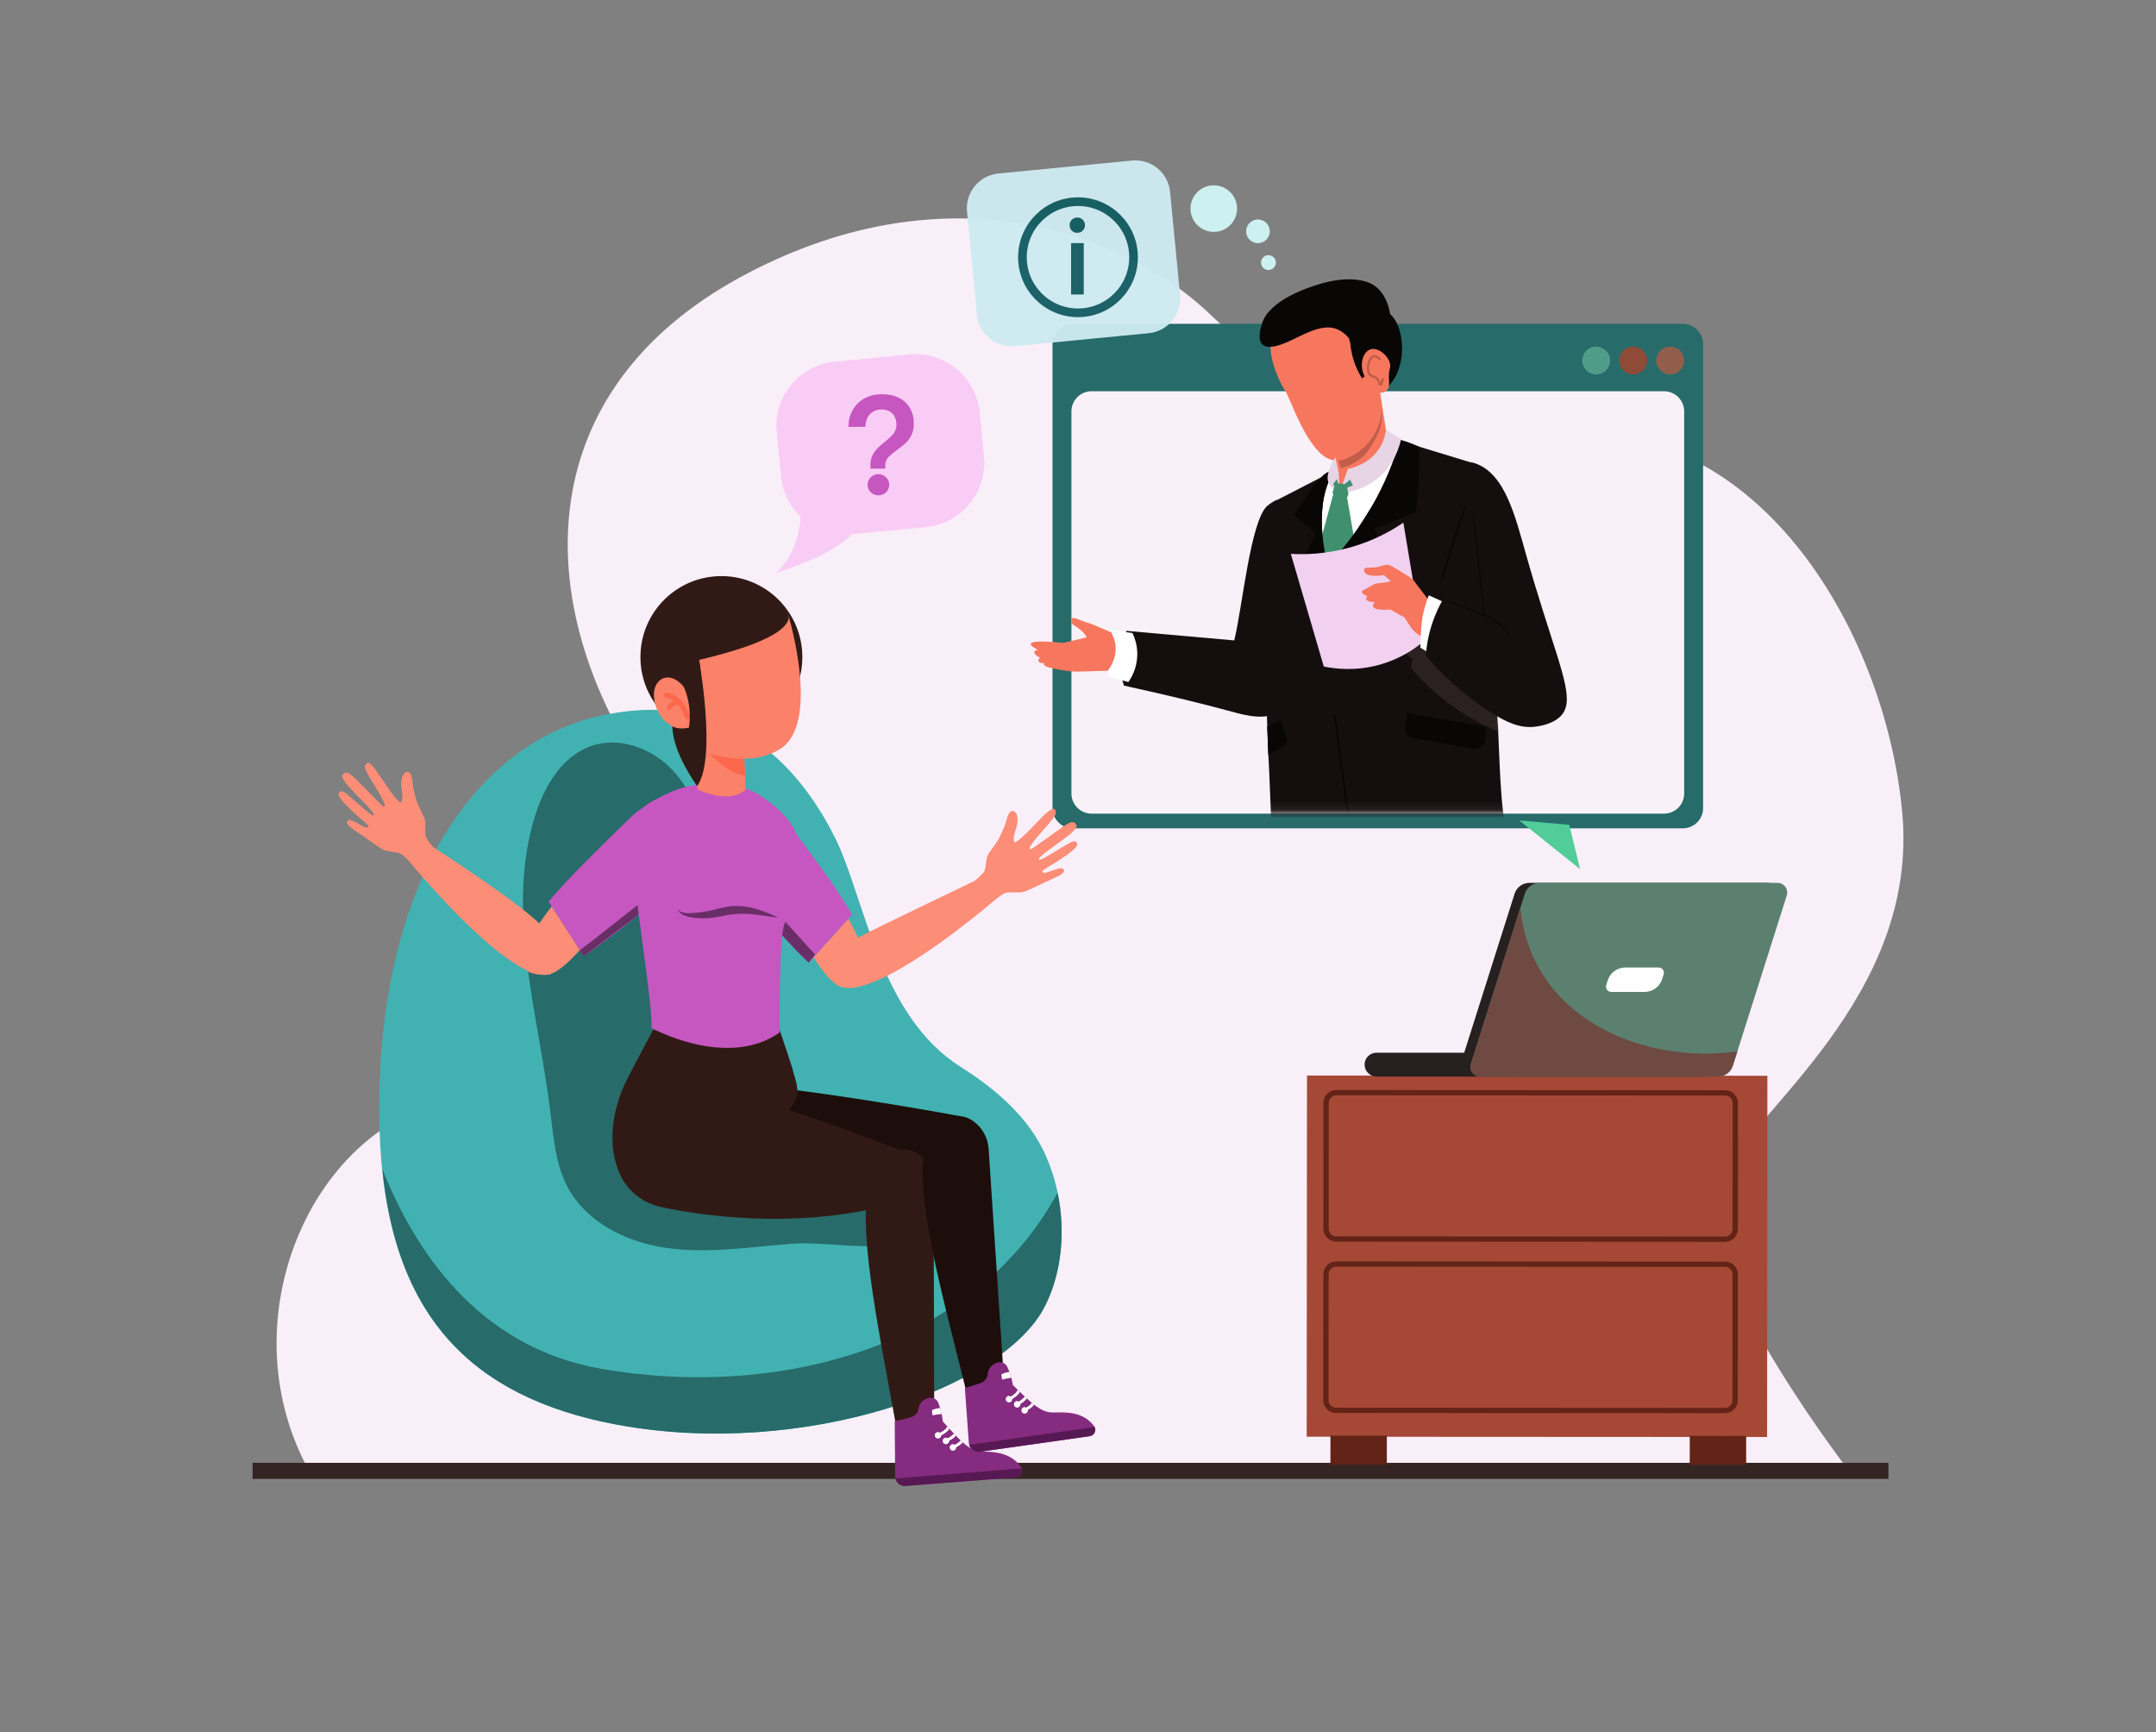 <svg
  width="249"
  height="200"
  viewBox="0 0 249 200"
  fill="none"
  xmlns="http://www.w3.org/2000/svg"
>
<rect x="0" y="0" width="249" height="200" fill="#808080" stroke="none"/>
<mask
    id="mask0_1141_7856"
    style="mask-type:luminance"
    maskUnits="userSpaceOnUse"
    x="0"
    y="0"
    width="249"
    height="200"
  >
<path d="M248.316 0H0.684V200H248.316V0Z" fill="white" />
</mask>
<g mask="url(#mask0_1141_7856)">
<path
      d="M35.279 169.059H212.952C212.952 169.059 194.354 144.713 198.283 136.612C202.212 128.511 221.668 115.116 219.691 93.813C217.715 72.51 202.569 47.156 178.565 50.285C154.561 53.414 148.489 44.284 139.178 35.754C129.866 27.224 109.863 19.23 86.311 31.575C62.76 43.92 61.402 66.037 71.618 84.661C81.834 103.286 72.333 125.317 54.758 126.603C37.184 127.889 26.015 150.993 35.279 169.059Z"
      fill="#F9EFF9"
    />
<path d="M218.098 170.769H29.168V168.916H218.098V170.769Z" fill="#342522" />
<path
      d="M123.893 37.392H194.358C195.648 37.392 196.693 38.438 196.693 39.727V93.312C196.693 94.601 195.648 95.646 194.358 95.646H123.893C122.603 95.646 121.558 94.601 121.558 93.312V39.727C121.558 38.438 122.603 37.392 123.893 37.392Z"
      fill="#276B6A"
    />
<path
      d="M175.465 94.736L182.487 100.364L181.236 95.243L175.465 94.736Z"
      fill="#52CC99"
    />
<path
      d="M126.076 45.177H192.176C193.469 45.177 194.51 46.218 194.51 47.511V91.619C194.51 92.913 193.469 93.954 192.176 93.954H126.076C124.782 93.954 123.741 92.913 123.741 91.619V47.511C123.741 46.218 124.782 45.177 126.076 45.177Z"
      fill="#F8F1F7"
    />
<g opacity="0.517">
<path
        d="M194.51 41.631C194.51 42.52 193.789 43.241 192.9 43.241H192.9C192.01 43.241 191.289 42.52 191.289 41.631C191.289 40.742 192.01 40.021 192.9 40.021C193.789 40.021 194.51 40.742 194.51 41.631Z"
        fill="#F65231"
      />
</g>
<g opacity="0.483">
<path
        d="M190.233 41.631C190.233 42.52 189.512 43.241 188.623 43.241C187.733 43.241 187.012 42.52 187.012 41.631C187.012 40.742 187.733 40.021 188.623 40.021C189.512 40.021 190.233 40.742 190.233 41.631Z"
        fill="#FF2A00"
      />
</g>
<g opacity="0.517">
<path
        d="M185.956 41.631C185.956 42.52 185.235 43.241 184.346 43.241C183.456 43.241 182.736 42.52 182.736 41.631C182.736 40.742 183.456 40.021 184.346 40.021C185.235 40.021 185.956 40.742 185.956 41.631Z"
        fill="#73C8A5"
      />
</g>
<mask
      id="mask1_1141_7856"
      style="mask-type:luminance"
      maskUnits="userSpaceOnUse"
      x="92"
      y="26"
      width="112"
      height="68"
    >
<path
        d="M92.217 31.266L119.874 93.954H182.541L203.027 31.778L146.907 26.657L92.217 31.266Z"
        fill="white"
      />
</mask>
<g mask="url(#mask1_1141_7856)">
<path
        d="M154.305 53.412C154.361 53.896 154.425 54.385 154.494 54.88C154.521 55.065 154.545 55.248 154.574 55.431C154.655 55.976 154.742 56.51 154.829 57.035C154.97 57.169 156.37 58.466 158.187 58.014C159.518 57.682 160.564 56.541 160.912 55.05C160.885 54.861 160.265 50.931 160.236 50.744C160.19 50.443 159.432 45.597 159.382 45.301C159.254 45.323 159.122 45.351 158.997 45.377L158.993 45.378C158.85 45.406 158.712 45.43 158.57 45.458C157.828 45.6 157.091 45.745 156.35 45.888C155.505 46.049 154.664 46.212 153.82 46.377C153.861 48.589 154.01 50.938 154.305 53.412Z"
        fill="#F7775E"
      />
<path
        d="M154.837 54.077C155.932 53.773 157.322 53.151 158.136 51.85C159.24 50.083 159.886 49.062 159.458 46.774C159.456 46.775 154.603 48.494 153.789 48.77C154.124 50.956 154.216 51.664 154.837 54.077Z"
        fill="#C25D4A"
      />
<path
        d="M148.035 44.455C148.243 44.854 148.284 44.898 148.412 45.102C148.412 45.102 148.503 45.253 148.611 45.445C148.83 45.837 149.925 48.713 151.039 50.478C151.064 50.517 151.089 50.556 151.114 50.594C151.135 50.626 151.154 50.658 151.175 50.688C151.783 51.595 152.769 53.069 154.27 53.187C155.032 53.243 155.611 52.923 156.255 52.574C158.308 51.451 159.093 49.473 159.238 49.061C159.247 49.034 159.256 49.013 159.26 49C159.801 47.341 159.488 45.911 159.323 45.312C159.353 45.316 159.406 45.318 159.472 45.317C159.477 45.315 159.484 45.318 159.49 45.318C159.402 45.091 159.063 44.171 159.318 43.052C159.362 42.864 159.42 42.667 159.5 42.469C159.998 41.244 160.973 40.681 161.25 40.535C161.293 39.839 161.262 38.586 160.689 37.272C159.612 34.813 156.589 33.259 153.763 33.24C153.069 33.24 149.962 33.2 148.051 35.584C146.165 37.939 146.799 40.958 146.899 41.437C147.047 42.156 147.427 43.301 148.035 44.455Z"
        fill="#F7775E"
      />
<path
        d="M155.796 39.059C155.107 38.255 154.458 37.986 154.009 37.884C151.552 37.326 148.494 40.273 146.414 40.035C146.243 40.015 146.004 39.965 145.811 39.789C145.157 39.19 145.649 37.69 145.746 37.37C146.585 34.603 151.268 33.147 152.27 32.838C155.472 31.851 157.6 32.295 158.556 32.868C158.619 32.905 158.675 32.942 158.675 32.942C160.035 33.855 160.424 35.498 160.551 36.263C160.591 36.3 160.65 36.356 160.719 36.429C161.271 37.012 161.476 37.642 161.579 37.959C162.506 40.811 161.304 43.223 161.304 43.223C161.081 43.67 160.671 44.363 159.937 45.06C159.589 44.95 159.055 44.732 158.522 44.29C158.145 43.977 157.886 43.65 157.715 43.394C157.58 43.493 157.444 43.592 157.309 43.69C157.1 43.36 156.89 42.981 156.699 42.552C156.204 41.446 156.013 40.418 155.942 39.635"
        fill="#080706"
      />
<path
        d="M157.304 42.504C157.167 41.5 157.59 40.605 158.233 40.355C159.103 40.017 160.351 41.065 160.54 42.023C160.646 42.558 160.347 42.68 160.408 43.744C160.454 44.558 160.431 44.651 160.329 44.837C160.295 44.898 160.092 45.266 159.695 45.337C159.623 45.35 159.49 45.363 159.322 45.313C158.992 45.12 158.472 44.759 158.02 44.146C157.756 43.788 157.406 43.25 157.304 42.504Z"
        fill="#F7775E"
      />
<path
        d="M159.507 44.529C159.643 44.479 159.732 44.273 159.821 43.824C159.836 43.75 159.788 43.678 159.714 43.664C159.641 43.649 159.569 43.697 159.554 43.771C159.511 43.99 159.472 44.116 159.444 44.188C159.441 44.179 159.437 44.171 159.434 44.162C159.376 44.014 159.288 43.79 159.091 43.596C158.905 43.412 158.733 43.365 158.595 43.327C158.494 43.3 158.415 43.278 158.341 43.21C158.122 43.005 158.064 42.481 158.204 41.964C158.307 41.581 158.492 41.307 158.681 41.264C158.824 41.233 159.026 41.338 159.25 41.561C159.304 41.615 159.39 41.614 159.443 41.561C159.496 41.508 159.496 41.422 159.443 41.368C159.141 41.068 158.865 40.944 158.622 40.999C158.328 41.066 158.075 41.399 157.941 41.893C157.799 42.416 157.811 43.088 158.155 43.409C158.278 43.523 158.408 43.559 158.523 43.59C158.647 43.624 158.765 43.656 158.9 43.789C159.056 43.943 159.128 44.127 159.18 44.261C159.234 44.4 159.291 44.544 159.44 44.541C159.464 44.54 159.486 44.536 159.507 44.529Z"
        fill="#C25D4A"
      />
<path
        d="M151.586 65.937C154.509 66.026 157.43 66.117 160.354 66.208C162.012 61.751 163.671 57.294 165.329 52.837C164.451 52.452 163.574 52.069 162.696 51.684C162.228 51.48 161.759 51.274 161.291 51.069C160.964 51.951 159.921 54.409 157.314 55.867C156.341 56.411 155.411 56.671 154.68 56.803L154.556 55.992C154.473 55.434 154.39 54.88 154.312 54.328C153.936 54.541 153.563 54.755 153.187 54.966C152.949 55.103 152.711 55.238 152.473 55.373C152.177 58.894 151.882 62.416 151.586 65.937Z"
        fill="white"
      />
<path
        d="M154.164 56.372C154.594 56.493 155.025 56.614 155.455 56.734C155.858 59.077 156.26 61.42 156.663 63.763C155.873 64.747 155.083 65.731 154.294 66.714C153.613 65.626 152.932 64.538 152.252 63.45C152.889 61.09 153.527 58.731 154.164 56.372Z"
        fill="#40906F"
      />
<path
        d="M173.891 95.731C173.05 91.375 173.223 84.56 172.782 81.309C172.261 77.466 172.022 74.51 172.072 72.698C172.072 72.698 171.904 66.075 171.425 60.322C171.204 57.641 170.914 55.148 170.541 53.603C168.278 52.913 166.019 52.22 163.754 51.532L163.754 51.53C163.458 51.441 163.162 51.352 162.868 51.262C162.855 51.258 162.844 51.253 162.833 51.25C162.783 51.234 162.734 51.22 162.689 51.206C162.579 51.407 162.469 51.609 162.361 51.812C161.116 54.083 159.751 56.413 158.254 58.78C157.563 59.876 157.148 60.532 156.798 61.053L156.778 61.08C156.728 61.156 156.674 61.233 156.616 61.314C156.591 61.35 156.563 61.389 156.537 61.427C155.335 63.116 154.2 64.41 153.376 65.285C152.887 63.615 152.735 62.193 152.692 61.184C152.625 59.702 152.537 57.186 153.887 54.664C153.948 54.546 154.005 54.445 154.054 54.359C153.998 54.386 153.939 54.419 153.881 54.447C153.631 54.575 153.386 54.705 153.136 54.833L153.132 54.833C151.266 55.795 149.401 56.754 147.534 57.715C146.93 63.039 146.494 68.861 146.349 75.114C146.329 75.991 146.313 76.878 146.305 77.773C146.304 77.861 146.304 77.949 146.303 78.037C146.303 78.094 146.302 78.159 146.303 78.231C146.299 78.46 146.298 78.689 146.301 78.916C146.3 79.134 146.301 79.375 146.3 79.636C146.301 79.766 146.3 79.903 146.3 80.044C146.303 80.675 146.308 81.394 146.316 82.146C146.32 82.441 146.324 82.745 146.333 83.159C146.339 83.479 146.452 86.702 146.463 86.887C146.644 89.518 146.793 95.282 146.974 97.913L173.891 95.731Z"
        fill="#140F0E"
      />
<path
        d="M170.112 86.474L163.266 85.234C162.612 85.115 162.17 84.487 162.281 83.835C162.302 83.712 162.322 83.589 162.342 83.464C162.395 83.125 162.445 82.781 162.489 82.441C162.493 82.413 162.508 82.387 162.531 82.37C162.555 82.353 162.584 82.346 162.612 82.351L171.443 83.913C171.485 83.92 171.519 83.953 171.528 83.995C171.611 84.383 171.63 84.778 171.584 85.17C171.568 85.305 171.544 85.44 171.513 85.571C171.398 86.058 170.996 86.407 170.52 86.48C170.388 86.5 170.251 86.499 170.112 86.474Z"
        fill="#080706"
      />
<path
        d="M150.488 64.752C151.507 67.502 152.528 70.254 153.547 73.004C155.608 70.144 157.669 67.285 159.731 64.428C159.412 63.285 159.09 62.139 158.77 60.996C160.345 60.397 161.923 59.796 163.498 59.197C163.696 57.788 163.841 56.231 163.887 54.546C163.916 53.499 163.904 52.504 163.862 51.565C163.613 51.45 163.348 51.337 163.068 51.228C162.588 51.042 162.13 50.894 161.704 50.777C161 53.183 159.926 55.936 158.254 58.781C157.779 59.591 157.29 60.348 156.798 61.053L156.778 61.081C156.729 61.157 156.674 61.234 156.616 61.314C156.592 61.349 156.563 61.388 156.537 61.426C155.335 63.116 154.199 64.411 153.375 65.284C152.887 63.616 152.735 62.192 152.691 61.185C152.626 59.702 152.537 57.187 153.886 54.664L153.882 54.447L153.881 54.33C153.704 54.37 153.453 54.447 153.184 54.606C152.861 54.797 152.664 55.018 152.572 55.122C151.528 56.312 150.796 57.42 150.796 57.42C150.472 57.91 150 58.607 149.391 59.445C150.246 60.137 151.102 60.829 151.957 61.521C151.468 62.597 150.977 63.676 150.488 64.752Z"
        fill="#080706"
      />
<path
        d="M153.345 55.399C153.393 55.713 153.545 55.98 153.733 56.199C153.879 56.371 154.051 56.516 154.209 56.631C154.408 56.771 154.59 56.868 154.692 56.918C154.668 56.152 154.645 55.388 154.622 54.622C154.608 54.556 154.377 53.469 154.363 53.403C154.36 53.388 154.239 52.821 154.235 52.804C154.022 53.102 153.719 53.585 153.518 54.238C153.386 54.66 153.285 55.005 153.345 55.399Z"
        fill="#E7D4E5"
      />
<path
        d="M160.061 49.619C160.001 50.138 159.841 50.872 159.395 51.626C158.24 53.581 156.113 54.062 155.668 54.153C155.342 55.074 155.016 55.996 154.691 56.918C155.462 56.88 156.961 56.695 158.47 55.714C161.09 54.01 161.712 51.224 161.83 50.63C161.76 50.599 161.69 50.566 161.619 50.533C161.04 50.258 160.523 49.946 160.061 49.619Z"
        fill="#E7D4E5"
      />
<path
        d="M154.41 55.324C154.266 55.506 154.122 55.688 153.978 55.87L154.113 56.184L153.889 56.909L154.319 57.526L155.616 57.4L155.739 57.018L155.58 56.315L156.26 56.051L155.91 55.385L155.298 55.9C155.042 55.872 154.785 55.843 154.529 55.815C154.489 55.651 154.45 55.487 154.41 55.324Z"
        fill="#40906F"
      />
<path
        d="M146.727 72.653C146.774 72.645 146.811 72.607 146.816 72.558C147.026 70.253 147.142 67.913 147.16 65.605C147.165 65.013 147.163 64.414 147.155 63.825C147.155 63.766 147.107 63.719 147.048 63.72C146.99 63.721 146.943 63.769 146.944 63.827C146.952 64.415 146.954 65.013 146.949 65.603C146.931 67.906 146.815 70.239 146.605 72.539C146.6 72.597 146.643 72.648 146.701 72.653C146.71 72.654 146.718 72.654 146.727 72.653Z"
        fill="#080706"
      />
<path
        d="M166.561 66.939C166.604 66.936 166.644 66.907 166.656 66.862C167.281 64.672 167.973 62.471 168.712 60.318C168.921 59.711 169.137 59.097 169.355 58.493C169.374 58.438 169.346 58.377 169.291 58.358C169.236 58.338 169.176 58.366 169.156 58.421C168.938 59.026 168.721 59.641 168.512 60.25C167.772 62.406 167.079 64.611 166.453 66.804C166.437 66.86 166.47 66.919 166.526 66.935C166.537 66.938 166.549 66.939 166.561 66.939Z"
        fill="#080706"
      />
<path
        d="M155.807 94.151L154.257 82.553C154.249 82.495 154.196 82.454 154.138 82.462C154.138 82.462 154.137 82.462 154.136 82.462C154.079 82.471 154.04 82.524 154.048 82.581L155.596 94.166L155.807 94.151Z"
        fill="#080706"
      />
<path
        d="M146.483 87.178L148.149 86.26C148.57 86.03 148.755 85.537 148.591 85.088L147.926 83.271C147.916 83.242 147.893 83.22 147.865 83.209C147.837 83.198 147.806 83.199 147.779 83.213L146.35 83.891L146.483 87.178Z"
        fill="#080706"
      />
<path
        d="M147.512 57.691C147.223 57.822 146.811 58.04 146.387 58.392C144.413 60.028 143.462 70.346 142.542 73.949C138.397 73.582 134.252 73.215 130.108 72.848C129.868 73.356 129.631 73.99 129.482 74.74C129.096 76.673 129.51 78.296 129.81 79.168C135.091 80.326 139.02 81.293 142.244 82.171C143.821 82.6 146.238 83.283 148.054 82.062C148.93 81.473 149.45 80.588 150.136 79.42C151.072 77.825 151.575 76.37 151.854 75.365C150.407 69.473 148.959 63.582 147.512 57.691Z"
        fill="#140F0E"
      />
<path
        d="M130.787 73.091C129.914 72.976 129.04 72.861 128.167 72.746C127.943 73.308 127.656 74.227 127.64 75.39C127.623 76.629 127.92 77.608 128.145 78.186C128.872 78.375 129.598 78.564 130.325 78.753C130.623 78.326 131.293 77.245 131.344 75.716C131.385 74.494 131.012 73.558 130.787 73.091Z"
        fill="white"
      />
<path
        d="M128.328 73.019C127.601 72.707 126.874 72.395 126.147 72.083C125.55 71.911 125.085 71.736 124.766 71.606C124.344 71.434 124.005 71.271 123.822 71.421C123.69 71.528 123.705 71.741 123.706 71.755C123.74 72.169 124.32 72.287 124.916 72.843C125.171 73.08 125.365 73.338 125.515 73.592C124.611 73.806 123.707 74.019 122.803 74.233C120.369 73.998 119.115 74.036 119.043 74.348C119.006 74.508 119.28 74.74 119.866 75.044C119.787 75.057 119.515 75.109 119.466 75.267C119.41 75.448 119.653 75.749 120.128 75.933C119.994 76.03 119.905 76.172 119.928 76.295C119.961 76.474 120.236 76.64 120.566 76.541C120.555 76.579 120.543 76.638 120.559 76.704C120.615 76.928 120.957 77.023 121.13 77.066C123.234 77.585 124.29 77.554 124.29 77.554C125.502 77.519 126.573 77.492 127.928 77.456C128.151 77.177 128.98 76.073 128.834 74.568C128.767 73.879 128.52 73.348 128.328 73.019Z"
        fill="#F7775E"
      />
<g opacity="0.15">
<path
          d="M173.203 84.525C171.32 83.766 168.87 82.53 166.388 80.495C164.987 79.347 163.863 78.18 162.976 77.125C163.016 76.776 163.056 76.428 163.096 76.079C161.871 75.136 160.647 74.192 159.423 73.249C160.893 72.662 162.364 72.076 163.835 71.49C166.534 72.256 169.234 73.023 171.933 73.789C172.353 77.37 172.778 80.945 173.203 84.525Z"
          fill="#A98983"
        />
</g>
<path
        d="M164.367 74.108C163.603 69.522 162.839 64.936 162.076 60.35C160.759 61.248 158.714 62.423 155.999 63.194C153.162 63.999 150.706 64.048 149.081 63.955C150.35 68.291 151.619 72.627 152.888 76.963C154.107 77.217 156.526 77.549 159.383 76.739C161.777 76.06 163.449 74.871 164.367 74.108Z"
        fill="#F2D0F0"
      />
<path
        d="M165.312 73.936C165.488 73.476 165.675 73.007 165.874 72.529C166.088 72.015 166.305 71.516 166.523 71.034C165.577 70.163 163.173 66.896 163.173 66.896C162.734 66.54 160.593 65.267 160.401 65.232C159.767 65.114 159.662 65.478 158.59 65.533C158.079 65.559 157.677 65.498 157.565 65.715C157.49 65.861 157.589 66.047 157.605 66.078C157.938 66.708 159.61 66.441 159.835 66.403C160.095 66.639 160.356 66.874 160.617 67.11C160.375 67.176 159.997 67.265 159.519 67.319C159.176 67.357 159.145 67.336 158.952 67.382C158.601 67.464 158.535 67.572 157.841 67.943C157.409 68.174 157.282 68.213 157.271 68.326C157.246 68.571 157.801 68.806 157.935 68.861C157.754 69.028 157.76 69.138 157.767 69.178C157.804 69.38 158.2 69.53 158.774 69.512C158.523 69.826 158.561 69.998 158.583 70.058C158.696 70.369 159.355 70.394 159.812 70.411C160.142 70.423 160.414 70.396 160.595 70.371C160.756 70.493 161.886 71.152 162.211 71.279C162.297 71.471 162.977 72.558 163.324 72.895C164.008 73.557 164.879 73.828 165.312 73.936Z"
        fill="#F7775E"
      />
<path
        d="M165.014 68.743C164.825 69.225 164.591 69.9 164.396 70.745C164.396 70.745 164.373 70.843 164.351 70.942C164.098 72.112 164.051 74.092 164.039 74.791C165.148 75.457 166.257 76.123 167.366 76.789C167.733 74.625 168.101 72.462 168.468 70.299C167.317 69.78 166.166 69.261 165.014 68.743Z"
        fill="white"
      />
<path
        d="M166.748 69.04C166.289 69.818 165.781 70.838 165.376 72.084C164.92 73.49 164.736 74.748 164.666 75.722C167.502 78.998 170.213 81.009 172.063 82.191C174.099 83.492 175.583 84.101 177.26 83.918C177.644 83.877 179.201 83.666 180.153 82.778C181.886 81.163 180.625 78.231 178.213 70.588C177.638 68.768 176.996 66.677 176.313 64.268C174.979 59.567 173.829 54.644 170.3 53.478C169.982 53.373 169.691 53.408 169.506 53.378C169.609 57.474 169.985 62.031 170.772 66.799C171.031 68.364 171.32 69.879 171.635 71.342C170.006 70.575 168.377 69.808 166.748 69.04Z"
        fill="#140F0E"
      />
<path
        d="M174.307 73.369C174.283 73.371 174.26 73.36 174.245 73.339C173.871 72.775 173.406 72.291 172.863 71.901C172.474 71.622 172.048 71.394 171.598 71.223L167.211 69.455C167.176 69.441 167.159 69.401 167.173 69.367C167.187 69.331 167.226 69.315 167.261 69.329L171.647 71.097C172.107 71.271 172.543 71.505 172.942 71.791C173.499 72.191 173.975 72.686 174.359 73.263C174.38 73.295 174.371 73.337 174.34 73.358C174.33 73.365 174.318 73.368 174.307 73.369Z"
        fill="#080706"
      />
<path
        d="M171.417 71.016C171.381 71.018 171.348 70.992 171.344 70.956L170.116 59.671C170.112 59.633 170.139 59.6 170.176 59.595C170.221 59.589 170.247 59.618 170.251 59.656L171.48 70.94C171.484 70.978 171.457 71.011 171.419 71.016L171.417 71.016Z"
        fill="#080706"
      />
</g>
<path
      d="M92.462 59.658C91.216 58.466 90.373 56.84 90.194 54.989L89.701 49.908C89.303 45.807 92.306 42.159 96.407 41.762L105.006 40.928C109.108 40.53 112.755 43.533 113.153 47.634L113.646 52.715C114.044 56.817 111.041 60.464 106.94 60.862L98.34 61.696C98.34 61.696 97.073 63.714 89.611 66.183C92.405 63.598 92.462 59.658 92.462 59.658Z"
      fill="#F9CCF5"
    />
<path
      d="M102.236 54.115H100.524V53.76C100.524 53.287 100.606 52.886 100.771 52.557C100.946 52.228 101.162 51.94 101.419 51.693C101.676 51.436 101.938 51.204 102.206 50.998C102.442 50.813 102.658 50.628 102.854 50.443C103.059 50.258 103.224 50.052 103.347 49.826C103.471 49.589 103.532 49.322 103.532 49.024C103.532 48.674 103.46 48.37 103.316 48.113C103.183 47.846 102.987 47.64 102.73 47.496C102.473 47.352 102.164 47.28 101.804 47.28C101.444 47.28 101.12 47.368 100.832 47.542C100.555 47.707 100.339 47.938 100.184 48.237C100.03 48.535 99.953 48.885 99.953 49.286H97.994C97.994 48.545 98.158 47.892 98.487 47.327C98.816 46.761 99.269 46.319 99.845 46C100.431 45.681 101.095 45.521 101.835 45.521C102.617 45.521 103.28 45.66 103.826 45.938C104.381 46.216 104.803 46.612 105.091 47.126C105.389 47.63 105.538 48.221 105.538 48.9C105.538 49.445 105.435 49.913 105.23 50.304C105.034 50.685 104.787 51.004 104.489 51.261C104.191 51.518 103.887 51.755 103.579 51.971C103.208 52.238 102.89 52.505 102.622 52.773C102.365 53.04 102.236 53.369 102.236 53.76V54.115ZM101.45 57.201C101.11 57.201 100.817 57.083 100.57 56.846C100.323 56.599 100.2 56.311 100.2 55.982C100.2 55.632 100.323 55.339 100.57 55.102C100.817 54.866 101.11 54.748 101.45 54.748C101.789 54.748 102.082 54.871 102.329 55.118C102.576 55.355 102.699 55.642 102.699 55.982C102.699 56.311 102.576 56.599 102.329 56.846C102.082 57.083 101.789 57.201 101.45 57.201Z"
      fill="#C656C0"
    />
<g opacity="0.961">
<path
        d="M117.234 39.97L132.671 38.474C134.884 38.259 136.504 36.291 136.29 34.078L135.134 22.158C134.92 19.945 132.951 18.325 130.738 18.539L115.301 20.036C113.088 20.251 111.467 22.219 111.682 24.432L112.838 36.352C113.052 38.565 115.02 40.185 117.234 39.97Z"
        fill="#CDEAF0"
      />
<path
        d="M123.7 34V28.072H125.164V34H123.7ZM124.42 26.884C124.172 26.884 123.96 26.8 123.784 26.632C123.616 26.456 123.532 26.244 123.532 25.996C123.532 25.748 123.616 25.54 123.784 25.372C123.96 25.204 124.172 25.12 124.42 25.12C124.668 25.12 124.876 25.204 125.044 25.372C125.22 25.54 125.308 25.748 125.308 25.996C125.308 26.244 125.22 26.456 125.044 26.632C124.876 26.8 124.668 26.884 124.42 26.884Z"
        fill="#145D62"
      />
<circle
        cx="124.5"
        cy="29.704"
        r="6.417"
        stroke="#145D62"
        strokeLinecap="1.167"
      />
</g>
<path
      d="M145.641 30.406C145.687 30.877 146.106 31.223 146.577 31.177C147.048 31.131 147.393 30.712 147.348 30.241C147.302 29.769 146.883 29.424 146.411 29.47C145.94 29.516 145.595 29.935 145.641 30.406Z"
      fill="#CDF0F0"
    />
<path
      d="M143.921 26.845C143.994 27.597 144.663 28.147 145.415 28.075C146.167 28.002 146.718 27.333 146.645 26.581C146.572 25.829 145.903 25.278 145.151 25.351C144.399 25.424 143.848 26.093 143.921 26.845Z"
      fill="#CDF0F0"
    />
<path
      d="M137.504 24.348C137.648 25.826 138.962 26.909 140.441 26.765C141.92 26.622 143.002 25.307 142.859 23.828C142.715 22.35 141.4 21.267 139.922 21.411C138.443 21.554 137.361 22.869 137.504 24.348Z"
      fill="#CDF0F0"
    />
<path
      d="M96.475 96.809C92.954 89.717 85.33 79.493 70.042 82.504C54.753 85.515 44.775 101.696 43.87 124.317C42.965 146.938 50.127 160.632 71.381 164.532C92.635 168.433 115.829 160.364 120.664 150.859C123.398 145.483 123.211 138.247 120.393 132.633C118.228 128.321 114.121 125.195 110.971 123.212C101.533 117.27 99.849 103.605 96.475 96.809Z"
      fill="#41B2B1"
    />
<path
      d="M76.722 144.064C72.19 143.367 67.63 141.062 65.512 136.995C64.155 134.389 63.93 131.367 63.572 128.451C62.159 116.948 58.319 105.107 61.84 94.065C62.908 90.717 64.918 87.333 68.23 86.159C71.357 85.051 74.985 86.272 77.35 88.598C79.716 90.923 80.973 94.173 81.578 97.435C82.183 100.696 82.201 104.034 82.465 107.341C82.891 112.684 84.01 118.089 86.769 122.685C89.528 127.28 94.128 130.984 99.443 131.68C102.648 132.1 106.644 131.514 108.826 134.467C110.286 136.443 110.535 139.939 108.715 141.786C105.171 145.382 96.105 143.276 91.664 143.6C86.696 143.962 81.697 144.828 76.722 144.064Z"
      fill="#276B6A"
    />
<path
      d="M44.153 134.979C45.806 151.258 53.714 161.29 71.381 164.532C92.635 168.433 115.829 160.363 120.663 150.858C122.623 147.006 123.074 142.201 122.14 137.72C112.797 155.077 90.663 161.699 69.514 158.07C55.125 155.601 47.798 144.208 44.153 134.979Z"
      fill="#276B6A"
    />
<path
      d="M110.879 128.885C110.879 128.885 114.087 135.36 108.481 136.183C93.706 139.733 80.074 135.611 80.074 135.611C79.138 132.099 78.78 124.808 78.78 124.808C88.916 124.755 110.879 128.885 110.879 128.885Z"
      fill="#1D0E0B"
    />
<path
      d="M107.824 136.691L107.898 165.237L103.656 165.599C101.674 154.16 98.147 139.097 101.165 134.709C103.636 131.794 105.543 132.658 106.67 133.809C107.421 134.575 107.821 135.618 107.824 136.691Z"
      fill="#311A15"
    />
<path
      d="M117.372 170.588L104.599 171.58C104.029 171.629 103.529 171.243 103.411 170.709C103.395 170.633 103.385 170.555 103.384 170.475L103.333 164.11C103.333 164.11 104.548 163.872 105.235 163.646C105.643 163.512 105.968 163.18 106.059 162.76C106.065 162.729 106.07 162.697 106.075 162.666C106.248 161.425 107.97 160.888 108.395 162.05C108.45 162.2 108.5 162.346 108.543 162.487C108.554 162.522 108.564 162.558 108.574 162.592C108.648 162.843 108.706 163.075 108.75 163.279C108.751 163.283 108.752 163.287 108.753 163.292C108.863 163.81 108.886 164.146 108.886 164.146C109.063 164.335 109.234 164.521 109.4 164.704C109.484 164.795 109.566 164.886 109.647 164.975C109.823 165.167 109.993 165.354 110.161 165.534C110.239 165.619 110.316 165.7 110.393 165.781C110.578 165.975 110.76 166.159 110.94 166.33C111.022 166.408 111.103 166.483 111.186 166.555C111.862 167.155 112.526 167.547 113.275 167.587C114.596 167.654 116.741 167.616 117.935 169.444C117.96 169.482 117.98 169.522 117.997 169.561C118.188 170.011 117.884 170.544 117.372 170.588Z"
      fill="#852C80"
    />
<path
      d="M117.371 170.588L104.599 171.58C104.029 171.629 103.529 171.243 103.411 170.709L117.997 169.561C118.188 170.011 117.884 170.544 117.371 170.588Z"
      fill="#571954"
    />
<path
      d="M109.647 164.975C109.525 165.192 109.262 165.464 108.708 165.742C108.614 165.79 108.511 165.838 108.399 165.885L108.269 165.58C108.379 165.532 108.479 165.486 108.569 165.44C109.204 165.119 109.362 164.842 109.4 164.704C109.484 164.795 109.566 164.886 109.647 164.975Z"
      fill="white"
    />
<path
      d="M108.707 165.7C108.725 165.906 108.572 166.088 108.366 166.105C108.159 166.123 107.978 165.97 107.96 165.764C107.943 165.558 108.096 165.376 108.302 165.359C108.508 165.341 108.69 165.494 108.707 165.7Z"
      fill="white"
    />
<path
      d="M110.393 165.78C110.251 165.959 110.012 166.163 109.613 166.37C109.502 166.429 109.38 166.486 109.244 166.545L109.113 166.238C109.24 166.184 109.353 166.131 109.454 166.079C109.86 165.868 110.062 165.677 110.161 165.534C110.239 165.619 110.316 165.7 110.393 165.78Z"
      fill="white"
    />
<path
      d="M109.613 166.355C109.63 166.561 109.477 166.743 109.271 166.76C109.065 166.778 108.883 166.625 108.866 166.419C108.848 166.213 109.001 166.031 109.207 166.013C109.413 165.996 109.595 166.149 109.613 166.355Z"
      fill="white"
    />
<path
      d="M111.186 166.555C111.043 166.728 110.809 166.922 110.429 167.12C110.317 167.18 110.193 167.24 110.055 167.298L109.925 166.992C110.053 166.937 110.166 166.883 110.267 166.83C110.631 166.641 110.832 166.466 110.94 166.33C111.022 166.408 111.103 166.483 111.186 166.555Z"
      fill="white"
    />
<path
      d="M110.429 167.107C110.447 167.313 110.294 167.495 110.088 167.512C109.882 167.53 109.7 167.377 109.682 167.171C109.665 166.965 109.818 166.783 110.024 166.766C110.23 166.748 110.412 166.901 110.429 167.107Z"
      fill="white"
    />
<path
      d="M108.75 163.279C108.198 163.318 107.682 163.431 107.682 163.431L107.637 162.828C107.955 162.678 108.288 162.615 108.574 162.592C108.648 162.843 108.705 163.075 108.75 163.279Z"
      fill="white"
    />
<path
      d="M114.181 132.688L116.062 161.098L111.852 161.729C109.147 150.438 104.671 135.629 107.405 131.058C109.457 128.299 111.249 128.624 112.46 129.502C113.484 130.244 114.097 131.426 114.181 132.688Z"
      fill="#1D0E0B"
    />
<path
      d="M125.856 165.836L113.172 167.637C112.607 167.722 112.084 167.369 111.932 166.843C111.911 166.769 111.896 166.691 111.89 166.611L111.435 160.262C111.435 160.262 112.632 159.947 113.304 159.678C113.702 159.519 114.005 159.167 114.069 158.742C114.074 158.711 114.077 158.679 114.08 158.647C114.174 157.398 115.857 156.753 116.356 157.885C116.421 158.031 116.479 158.174 116.531 158.312C116.544 158.346 116.557 158.381 116.569 158.414C116.659 158.66 116.731 158.889 116.788 159.089C116.79 159.093 116.79 159.098 116.792 159.102C116.935 159.612 116.979 159.946 116.979 159.946C117.167 160.123 117.35 160.298 117.527 160.47C117.617 160.555 117.704 160.641 117.791 160.725C117.979 160.905 118.161 161.081 118.34 161.25C118.423 161.33 118.505 161.406 118.587 161.481C118.784 161.664 118.977 161.836 119.168 161.995C119.254 162.067 119.34 162.137 119.427 162.204C120.14 162.76 120.828 163.109 121.578 163.101C122.9 163.085 125.038 162.91 126.346 164.659C126.374 164.695 126.396 164.733 126.415 164.772C126.635 165.208 126.365 165.76 125.856 165.836Z"
      fill="#852C80"
    />
<path
      d="M125.856 165.836L113.172 167.637C112.607 167.722 112.083 167.369 111.932 166.843L126.415 164.772C126.634 165.208 126.365 165.759 125.856 165.836Z"
      fill="#571954"
    />
<path
      d="M117.791 160.725C117.683 160.949 117.437 161.237 116.903 161.549C116.812 161.603 116.712 161.658 116.604 161.712L116.454 161.416C116.561 161.361 116.658 161.309 116.744 161.258C117.358 160.896 117.498 160.61 117.527 160.47C117.617 160.555 117.704 160.641 117.791 160.725Z"
      fill="white"
    />
<path
      d="M116.899 161.509C116.93 161.713 116.789 161.904 116.584 161.935C116.379 161.965 116.188 161.824 116.158 161.62C116.127 161.415 116.268 161.224 116.473 161.194C116.677 161.163 116.868 161.304 116.899 161.509Z"
      fill="white"
    />
<path
      d="M118.587 161.481C118.456 161.668 118.231 161.887 117.846 162.119C117.739 162.185 117.621 162.25 117.488 162.317L117.338 162.02C117.461 161.958 117.571 161.897 117.668 161.839C118.06 161.603 118.25 161.399 118.34 161.25C118.422 161.33 118.505 161.406 118.587 161.481Z"
      fill="white"
    />
<path
      d="M117.844 162.104C117.875 162.309 117.734 162.5 117.529 162.53C117.325 162.561 117.134 162.42 117.103 162.215C117.072 162.011 117.213 161.82 117.418 161.789C117.623 161.759 117.814 161.9 117.844 162.104Z"
      fill="white"
    />
<path
      d="M119.427 162.204C119.296 162.386 119.074 162.594 118.708 162.816C118.6 162.883 118.48 162.95 118.345 163.017L118.196 162.72C118.32 162.657 118.43 162.596 118.528 162.536C118.879 162.324 119.068 162.138 119.168 161.995C119.254 162.067 119.339 162.138 119.427 162.204Z"
      fill="white"
    />
<path
      d="M118.707 162.803C118.738 163.008 118.596 163.199 118.392 163.229C118.187 163.26 117.996 163.119 117.966 162.914C117.935 162.709 118.076 162.519 118.281 162.488C118.485 162.457 118.676 162.598 118.707 162.803Z"
      fill="white"
    />
<path
      d="M116.788 159.089C116.24 159.163 115.732 159.309 115.732 159.309L115.649 158.71C115.957 158.54 116.285 158.456 116.569 158.414C116.658 158.66 116.731 158.889 116.788 159.089Z"
      fill="white"
    />
<path
      d="M71.752 127.253C71.41 129.543 72.724 130.475 73.722 133.798C73.722 133.798 81.685 135.776 87.285 131.328C89.385 129.661 91.578 128.14 92.001 126.683C92.325 125.567 91.722 124.385 91.481 123.248L89.941 118.605L75.41 118.943L72.726 124.027C72.511 124.558 71.836 126.687 71.752 127.253Z"
      fill="#311A15"
    />
<path
      d="M74.334 105.121L75.682 97.882C75.949 96.447 76.139 94.535 75.486 93.231C75.299 92.857 74.842 92.836 73.581 93.709C73.021 94.097 67.218 99.93 67.218 99.93C65.751 101.389 64.262 103.058 63.355 104.1L67.402 110.412C69.509 108.994 71.99 107.053 74.334 105.121Z"
      fill="#C656C0"
    />
<path
      d="M74.093 104.175C74.052 104.516 73.765 105.587 73.765 105.587C73.765 105.587 68.159 109.903 67.402 110.413L66.956 109.717C67.862 109.122 73.047 104.924 74.093 104.175Z"
      fill="#692E66"
    />
<path
      d="M66.956 109.716C65.678 111.131 64.56 112.12 63.656 112.447C63.569 112.479 63.487 112.518 63.404 112.524C57.122 113.011 62.095 106.509 62.261 106.663C62.261 106.663 63.18 105.289 63.721 104.669L66.956 109.716Z"
      fill="#FC8D77"
    />
<path
      d="M63.609 112.459C63.542 112.523 63.437 112.514 63.355 112.532C58.891 113.487 47.806 100.11 47.806 100.11L48.483 99.355L49.369 98.367L49.921 97.751C49.921 97.751 58.314 103.114 61.755 106.138L61.771 106.152C61.97 106.328 62.151 106.495 62.314 106.652C62.314 106.652 66.775 109.441 63.609 112.459Z"
      fill="#FC8D77"
    />
<path
      d="M50.178 97.997C50.178 97.997 49.261 96.99 49.158 96.55C49.017 95.945 49.21 95.308 49.081 94.698C49.016 94.385 48.84 94.104 48.705 93.817C48.566 93.523 48.429 93.229 48.292 92.934C48.246 92.837 48.2 92.739 48.155 92.64C48.155 92.64 47.717 91.19 47.666 90.543C47.616 89.896 47.501 88.926 46.892 89.171C46.284 89.415 46.269 90.567 46.41 91.331C46.551 92.094 46.393 92.862 46.123 92.598C45.396 91.886 44.793 90.944 44.223 90.105C43.342 88.809 42.428 87.406 42.175 88.458C42.127 88.657 42.211 88.862 42.3 89.047C42.925 90.338 43.869 91.498 44.415 92.829C44.505 93.049 44.401 93.256 44.156 93.035C43.91 92.815 42.186 91.072 41.636 90.508C41.311 90.174 40.988 89.83 40.626 89.536C40.466 89.406 40.284 89.255 40.071 89.228C39.853 89.201 39.573 89.35 39.539 89.583C39.523 89.695 39.568 89.81 39.614 89.908C39.794 90.283 40.078 90.603 40.353 90.912C40.73 91.335 41.136 91.732 41.53 92.138C42.37 93.007 43.081 93.745 43.145 93.965C43.209 94.185 43.183 94.289 42.718 93.952C42.253 93.614 40.198 91.787 39.901 91.566C39.604 91.346 39.319 91.3 39.182 91.491C39.036 91.695 38.723 91.94 41.436 94.351C41.927 94.791 42.431 95.168 42.509 95.323C42.586 95.478 42.444 95.672 42.03 95.465C41.616 95.257 40.504 94.556 40.271 94.711C40.038 94.866 39.779 95.099 41.072 95.955C42.364 96.811 43.672 97.819 44.241 98.104C44.81 98.39 45.872 98.35 46.337 98.609C46.803 98.869 47.811 100.111 47.811 100.111L50.178 97.997Z"
      fill="#FC8D77"
    />
<path
      d="M93.952 110.541C94.98 112.146 95.921 113.305 96.759 113.777C96.839 113.822 96.914 113.874 96.995 113.893C101.73 115.024 100.593 110.128 99.084 108.299C99.084 108.299 98.403 106.793 97.971 106.092L93.952 110.541Z"
      fill="#FC8D77"
    />
<path
      d="M98.424 105.591L94.625 109.797L93.397 111.155C92.943 110.725 92.473 110.261 91.99 109.772C90.513 108.269 88.931 106.524 87.427 104.797L87.285 97.435C87.257 95.976 87.613 94.504 88.472 93.324C88.717 92.986 89.171 93.04 90.272 94.109C90.761 94.583 95.298 100.845 95.298 100.845C96.505 102.524 97.701 104.414 98.424 105.591Z"
      fill="#C656C0"
    />
<path
      d="M94.131 110.223L93.397 111.155C92.943 110.725 92.473 110.261 91.99 109.772L88.784 106.334L88.936 104.494L94.131 110.223Z"
      fill="#692E66"
    />
<path
      d="M96.781 113.789C96.862 113.834 96.941 113.872 97.019 113.903C101.256 115.602 114.451 104.301 114.451 104.301L113.912 103.442L113.207 102.317L112.767 101.617C112.767 101.617 100.752 107.376 99.043 108.285C96.164 109.816 95.938 113.327 96.781 113.789Z"
      fill="#FC8D77"
    />
<path
      d="M112.424 101.859C112.424 101.859 113.562 100.873 113.675 100.606C113.917 100.034 113.834 99.374 114.064 98.794C114.182 98.497 114.403 98.25 114.585 97.99C114.771 97.724 114.957 97.457 115.142 97.19C115.204 97.101 115.265 97.013 115.327 96.924C115.327 96.924 116.004 95.569 116.164 94.94C116.324 94.311 116.602 93.374 117.16 93.718C117.718 94.063 117.537 95.2 117.269 95.929C117 96.658 117.026 97.441 117.336 97.227C118.174 96.649 118.928 95.822 119.632 95.092C120.72 93.965 121.859 92.738 121.93 93.817C121.943 94.021 121.826 94.209 121.706 94.376C120.872 95.542 119.744 96.525 118.981 97.744C118.854 97.945 118.922 98.167 119.201 97.992C119.48 97.816 121.475 96.391 122.112 95.928C122.49 95.655 122.866 95.37 123.273 95.142C123.453 95.041 123.658 94.923 123.872 94.933C124.092 94.943 124.342 95.137 124.337 95.373C124.334 95.486 124.27 95.591 124.207 95.68C123.967 96.02 123.633 96.287 123.309 96.544C122.865 96.897 122.398 97.22 121.94 97.553C120.966 98.266 120.14 98.874 120.039 99.079C119.938 99.285 119.947 99.392 120.462 99.139C120.978 98.885 123.313 97.433 123.643 97.266C123.974 97.099 124.262 97.102 124.365 97.314C124.474 97.539 124.741 97.834 121.658 99.749C121.099 100.1 120.538 100.386 120.436 100.525C120.333 100.666 120.441 100.881 120.884 100.746C121.327 100.612 122.541 100.11 122.745 100.302C122.948 100.495 123.164 100.768 121.745 101.392C120.326 102.016 118.866 102.787 118.257 102.972C117.648 103.157 116.608 102.937 116.105 103.114C115.602 103.291 114.398 104.344 114.398 104.344L112.424 101.859Z"
      fill="#FC8D77"
    />
<path
      d="M90.055 119.216C83.968 123.522 75.236 118.705 75.236 118.705C75.39 117.292 74.448 110.891 73.7 105.083C73.498 103.516 73.31 101.995 73.161 100.624C72.922 98.43 73.203 96.499 73.535 95.18C73.77 94.237 74.033 93.607 74.151 93.414C74.29 93.185 74.761 92.855 75.363 92.507C75.365 92.505 75.37 92.503 75.373 92.502C75.481 92.441 75.57 92.392 75.639 92.354C75.653 92.347 75.666 92.34 75.678 92.332C75.716 92.312 75.744 92.296 75.764 92.285C75.77 92.281 75.776 92.279 75.781 92.276C75.785 92.273 75.789 92.271 75.794 92.269C76.843 91.706 78.113 91.155 78.755 90.985C78.762 90.983 78.771 90.981 78.777 90.979C78.987 90.923 79.194 90.873 79.387 90.829C80.173 90.652 80.777 90.565 80.777 90.565L85.397 90.946C85.397 90.946 85.404 90.946 85.416 90.947C85.421 90.947 85.426 90.948 85.431 90.946C85.448 90.946 85.471 90.947 85.498 90.949C85.501 90.948 85.503 90.948 85.505 90.948C85.647 90.957 85.927 90.996 86.337 91.135L86.337 91.137C86.498 91.192 86.678 91.263 86.878 91.355C87.407 91.597 88.073 91.986 88.864 92.603C89.348 92.981 89.877 93.444 90.45 94.013C93.674 97.209 93.033 102.773 90.645 106.605C89.931 107.749 90.055 119.216 90.055 119.216Z"
      fill="#C656C0"
    />
<path
      d="M89.873 105.965C89.873 105.965 89.705 105.943 89.401 105.902C89.1 105.858 88.665 105.795 88.127 105.716C87.06 105.575 85.598 105.372 84.079 105.646C83.692 105.715 83.303 105.802 82.912 105.873C82.521 105.946 82.127 105.996 81.756 106.018C81.012 106.063 80.346 106.01 79.794 105.919C79.513 105.873 79.259 105.804 79.047 105.714C78.833 105.626 78.664 105.513 78.545 105.404C78.425 105.294 78.358 105.189 78.317 105.118C78.281 105.044 78.265 105.005 78.265 105.005C78.265 105.005 78.294 105.035 78.35 105.093C78.409 105.146 78.499 105.219 78.629 105.282C78.889 105.413 79.303 105.479 79.823 105.446C80.353 105.417 80.981 105.352 81.661 105.224C82.002 105.161 82.349 105.082 82.72 104.987C83.091 104.894 83.487 104.79 83.914 104.713C84.781 104.559 85.634 104.597 86.364 104.731C87.099 104.86 87.728 105.068 88.245 105.257C88.76 105.45 89.165 105.632 89.443 105.76C89.721 105.888 89.873 105.965 89.873 105.965Z"
      fill="#692E66"
    />
<path
      d="M86.125 91.181C85.301 91.932 84.17 92.039 83.146 91.915C81.766 91.75 80.581 91.166 80.581 91.166L80.477 90.441L79.874 86.233L79.75 85.356C80.202 84.977 81.053 84.983 81.981 85.114C82.893 85.242 83.882 85.494 84.646 85.624C85.37 85.746 85.874 85.862 85.874 85.862L85.954 87.574L86.045 89.508L86.125 91.181Z"
      fill="#FB8169"
    />
<path
      d="M92.663 75.938C92.626 81.101 88.411 85.258 83.248 85.221C78.084 85.185 73.928 80.969 73.965 75.806C74.001 70.643 78.216 66.487 83.38 66.523C88.543 66.559 92.699 70.775 92.663 75.938Z"
      fill="#311A15"
    />
<path
      d="M85.869 85.911L86.041 89.558C83.53 89.245 81.124 86.059 81.124 86.059L84.641 85.672C85.367 85.795 85.869 85.911 85.869 85.911Z"
      fill="#FB684B"
    />
<path
      d="M89.967 86.571C88.698 87.308 87.312 87.601 85.95 87.622C84.653 87.645 83.377 87.424 82.242 87.113C81.344 86.866 80.534 86.563 79.87 86.281C79.332 86.052 78.89 85.836 78.576 85.672C78.236 85.495 78.046 85.38 78.046 85.38C78.046 85.38 77.789 84.511 77.516 83.225C77.226 81.859 76.914 80.024 76.869 78.271C76.815 76.174 77.141 74.194 78.339 73.273L80.53 72.797L90.907 70.545C90.907 70.545 90.954 70.698 91.034 70.975C91.204 71.568 91.518 72.726 91.81 74.164C91.815 74.189 91.82 74.213 91.825 74.238C91.847 74.349 91.869 74.462 91.891 74.576C91.893 74.586 91.895 74.596 91.897 74.606C92.685 78.708 93.187 84.701 89.967 86.571Z"
      fill="#FB8169"
    />
<path
      d="M78.891 79.147C78.891 79.147 77.143 77.333 75.957 78.818C74.651 80.454 76.385 84.776 79.56 84.029L78.891 79.147Z"
      fill="#FB8169"
    />
<path
      d="M79.384 83.049C79.264 83.048 79.153 82.971 79.113 82.85C78.388 80.617 76.942 80.562 76.927 80.561C76.769 80.558 76.643 80.427 76.646 80.269C76.649 80.11 76.788 79.986 76.938 79.988C77.014 79.989 78.809 80.055 79.659 82.673C79.708 82.824 79.625 82.986 79.475 83.035C79.445 83.044 79.414 83.049 79.384 83.049Z"
      fill="#FB684B"
    />
<path
      d="M77.299 81.978C77.251 81.978 77.202 81.965 77.157 81.939C77.02 81.86 76.974 81.684 77.053 81.547C77.071 81.517 77.498 80.803 78.448 80.809C78.455 80.809 78.462 80.809 78.468 80.809C78.627 80.812 78.753 80.943 78.75 81.101C78.747 81.259 78.618 81.384 78.461 81.383C78.456 81.383 78.45 81.383 78.445 81.383C77.823 81.379 77.552 81.831 77.55 81.835C77.496 81.928 77.399 81.979 77.299 81.978Z"
      fill="#FB684B"
    />
<path
      d="M91.075 70.98C91.346 72.325 89.266 74.188 80.727 76.205C80.727 76.205 81.618 80.148 79.852 80.171C79.432 80.177 78.496 77.993 76.84 78.254C76.357 76.409 77.106 73.811 78.304 72.89L90.882 70.483C90.882 70.483 90.995 70.704 91.075 70.98Z"
      fill="#311A15"
    />
<path
      d="M77.655 83.851C77.655 83.851 78.23 84.302 79.56 84.029C79.56 84.029 80.047 81.542 78.891 79.147L80.727 76.204C80.727 76.204 82.813 87.58 80.513 90.767C80.513 90.767 77.657 86.895 77.655 83.851Z"
      fill="#311A15"
    />
<path
      d="M104.518 133.045C104.518 133.045 107.725 138.476 102.12 139.298C91.231 141.914 80.963 140.364 76.315 139.367C74.119 138.896 72.288 137.368 71.459 135.281C69.286 129.815 72.654 124.215 72.654 124.215C82.79 124.162 104.518 133.045 104.518 133.045Z"
      fill="#311A15"
    />
<path
      d="M204.084 165.931L150.912 165.902L150.946 124.192L204.117 124.22L204.084 165.931Z"
      fill="#A54835"
    />
<path
      d="M199.213 163.183L154.311 163.159C153.493 163.158 152.827 162.492 152.828 161.674L152.836 147.138C152.836 146.32 153.502 145.655 154.321 145.655L199.222 145.679C200.04 145.68 200.706 146.346 200.705 147.164L200.698 161.7C200.697 162.518 200.031 163.184 199.213 163.183ZM154.32 146.264C153.838 146.263 153.445 146.656 153.445 147.139L153.437 161.674C153.437 162.157 153.829 162.55 154.311 162.55L199.213 162.574C199.696 162.575 200.088 162.182 200.089 161.7L200.097 147.164C200.097 146.681 199.704 146.288 199.222 146.288L154.32 146.264Z"
      fill="#632317"
    />
<path
      d="M199.224 143.396L154.322 143.372C153.504 143.372 152.838 142.705 152.839 141.887L152.847 127.351C152.847 126.533 153.513 125.868 154.331 125.868L199.233 125.892C200.051 125.893 200.717 126.559 200.716 127.377L200.708 141.913C200.708 142.731 200.042 143.397 199.224 143.396ZM154.331 126.477C153.848 126.476 153.456 126.869 153.455 127.352L153.448 141.887C153.447 142.37 153.84 142.763 154.322 142.763L199.224 142.787C199.706 142.788 200.099 142.395 200.099 141.912L200.107 127.377C200.108 126.894 199.715 126.501 199.233 126.501L154.331 126.477Z"
      fill="#632317"
    />
<path
      d="M160.167 169.135L153.654 169.131L153.656 165.786L160.169 165.79L160.167 169.135Z"
      fill="#632317"
    />
<path
      d="M201.665 169.157L195.152 169.154L195.154 165.809L201.667 165.812L201.665 169.157Z"
      fill="#632317"
    />
<path
      d="M158.978 121.556H174.767V124.312H158.978C158.217 124.312 157.6 123.695 157.6 122.934C157.6 122.173 158.217 121.556 158.978 121.556Z"
      fill="#262120"
    />
<path
      d="M169.758 124.312H197.232C198.017 124.312 198.711 123.804 198.948 123.056L205.176 103.403C205.404 102.682 204.866 101.947 204.11 101.947H176.636C175.852 101.947 175.157 102.455 174.92 103.203L168.692 122.856C168.464 123.577 169.002 124.312 169.758 124.312Z"
      fill="#262120"
    />
<path
      d="M170.939 124.312H198.413C199.198 124.312 199.892 123.804 200.129 123.056L206.357 103.403C206.586 102.682 206.048 101.947 205.291 101.947H177.817C177.033 101.947 176.339 102.455 176.102 103.203L169.874 122.856C169.645 123.577 170.183 124.312 170.939 124.312Z"
      fill="#5B8070"
    />
<path
      d="M186.091 114.54H189.937C190.862 114.54 191.682 113.943 191.965 113.062L192.14 112.516C192.266 112.122 191.972 111.718 191.557 111.718H187.709C186.785 111.718 185.967 112.315 185.684 113.195L185.509 113.742C185.382 114.137 185.676 114.54 186.091 114.54Z"
      fill="white"
    />
<path
      d="M169.874 122.856L175.594 104.806C176.854 117.805 190.068 122.933 200.655 121.398L200.129 123.056C199.892 123.804 199.198 124.312 198.413 124.312H170.939C170.183 124.312 169.645 123.577 169.874 122.856Z"
      fill="#6F4A42"
    />
</g>
</svg>
